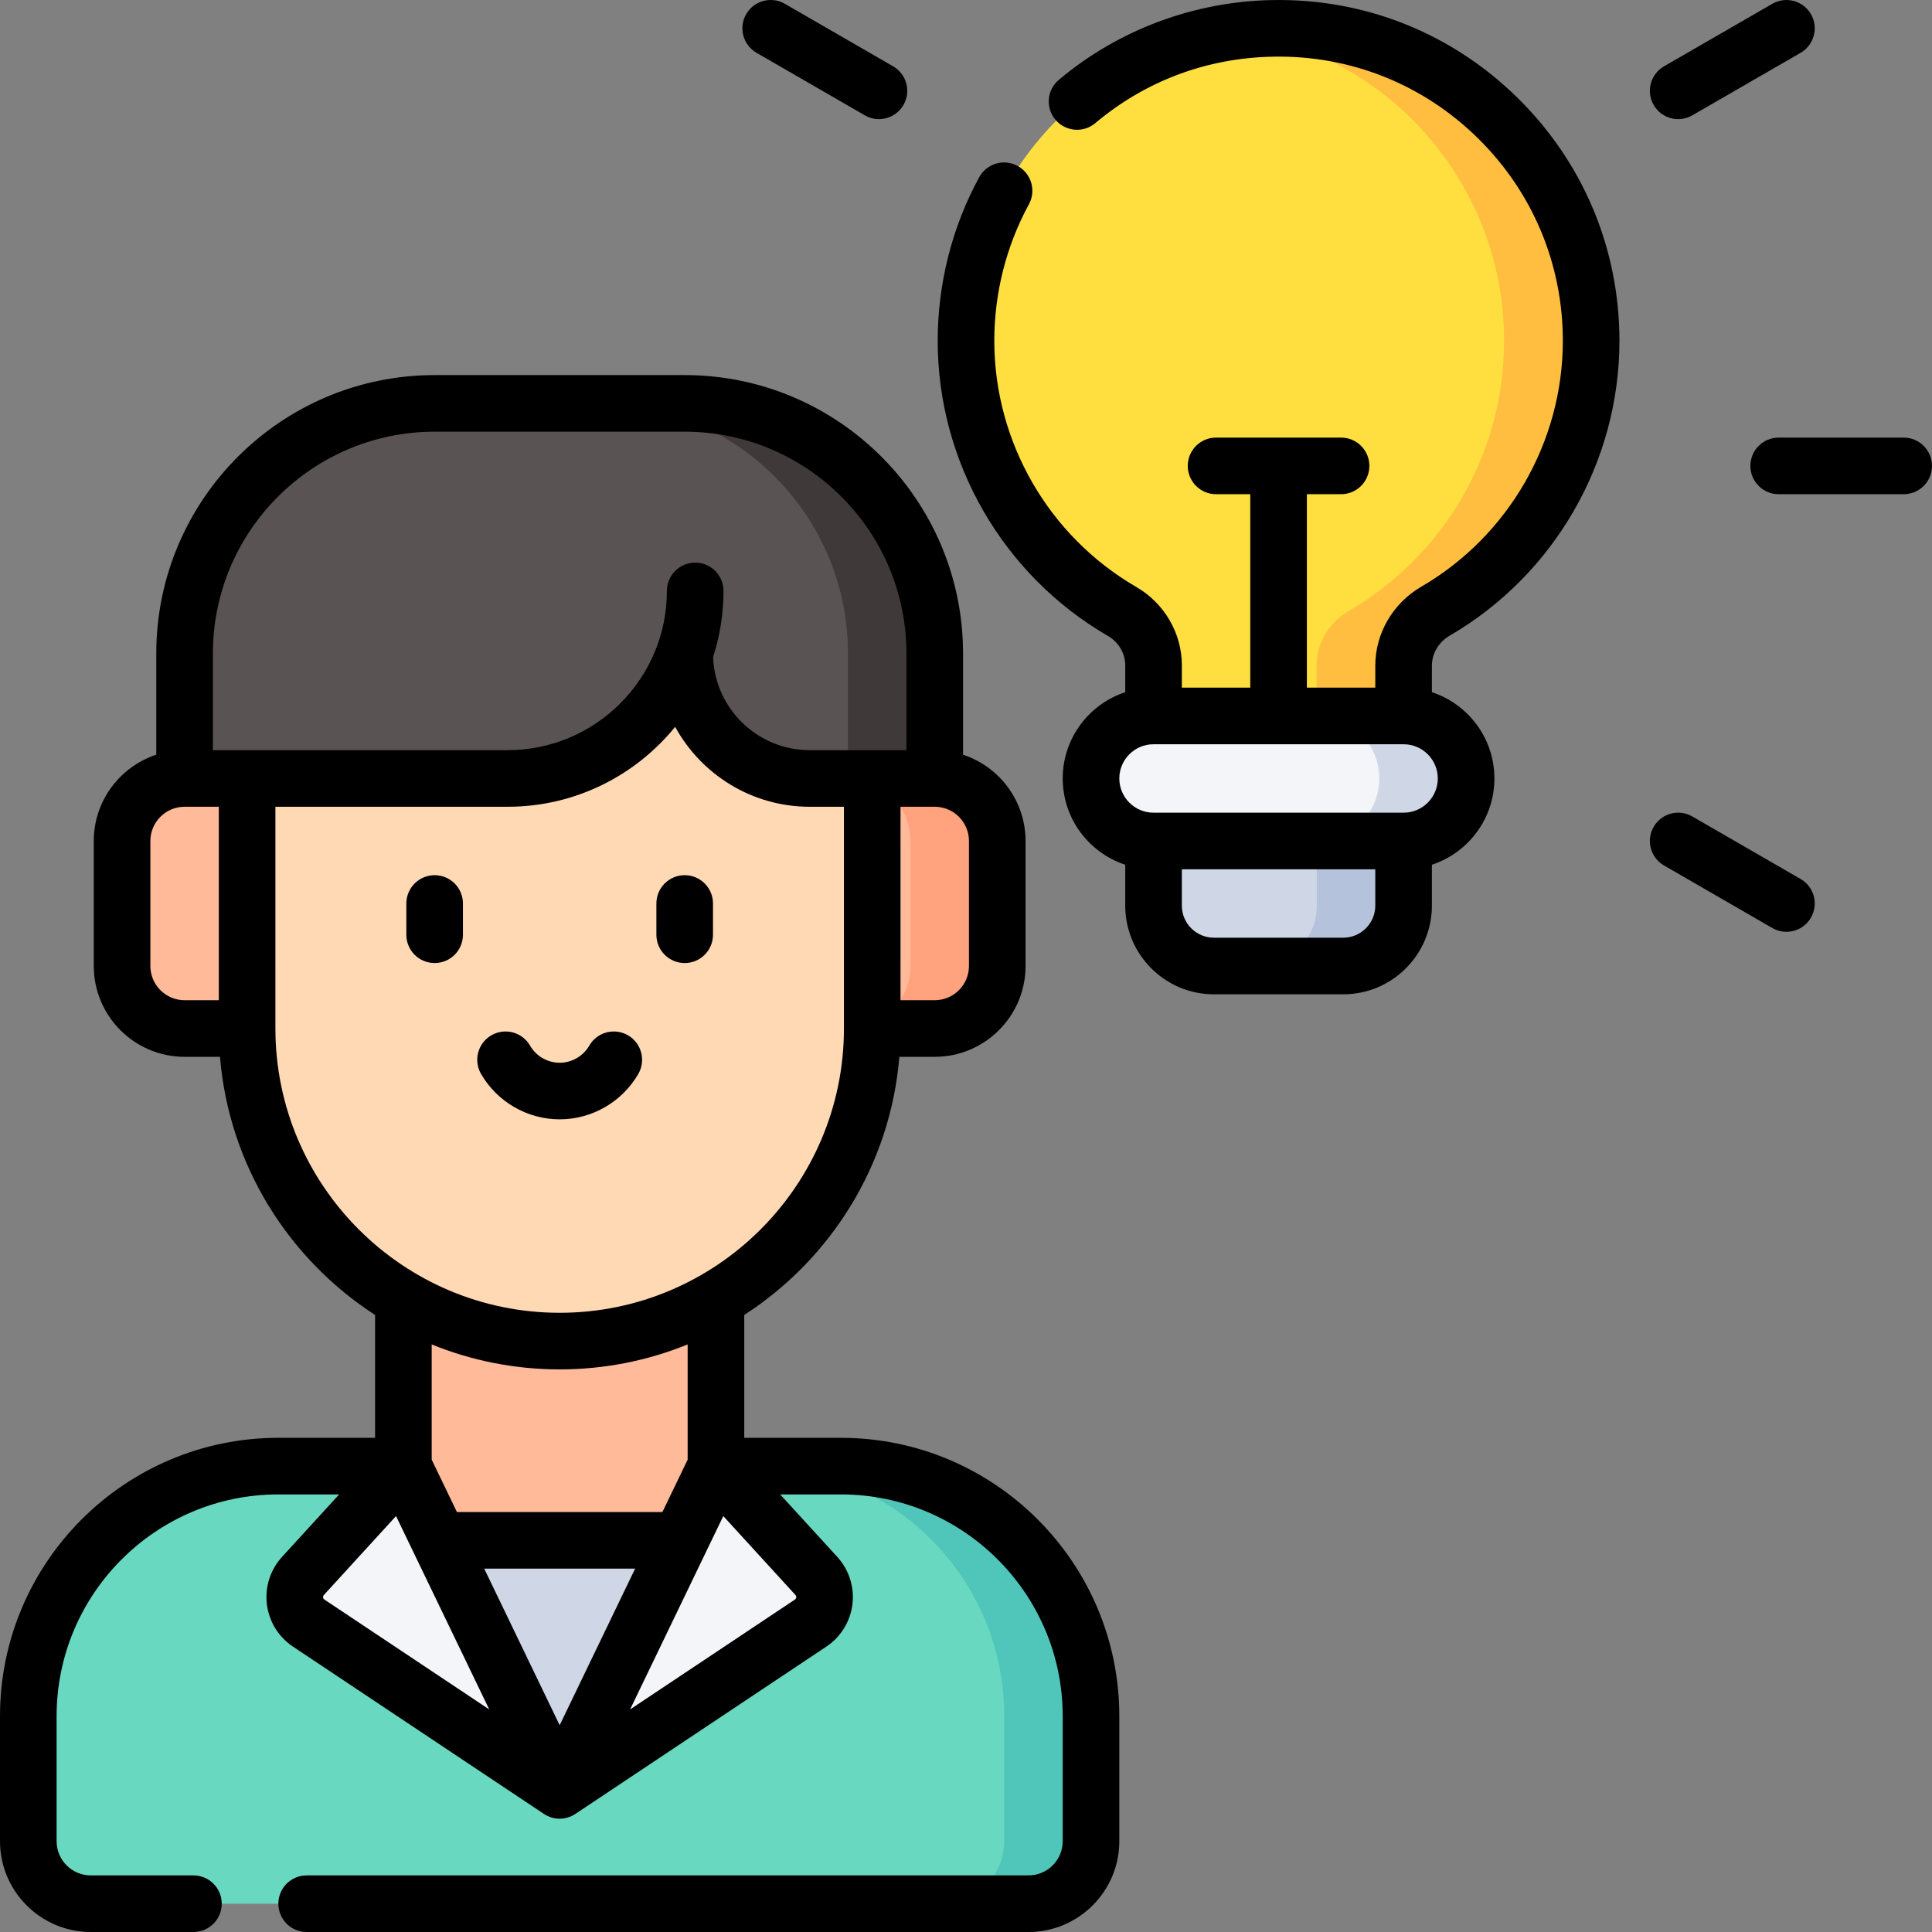 <svg id="Capa_1" enable-background="new 0 0 512.001 512.001" height="512" viewBox="0 0 512.001 512.001" width="512" xmlns="http://www.w3.org/2000/svg"><rect x="0" y="0" width="512.001" height="512.001" fill="#808080" stroke="none"/><g><g><g><path d="m106.902 388.537h-33.138c-36.596 0-66.263 29.667-66.263 66.263v33.135c0 9.15 7.417 16.567 16.567 16.567h248.498c9.15 0 16.567-7.417 16.567-16.567v-33.135c0-36.596-29.667-66.263-66.263-66.263h-33.139z" fill="#68d9c0"/><g><g><path d="m222.87 388.537h-22.986c36.59.007 66.249 29.671 66.249 66.262v33.135c0 9.149-7.417 16.567-16.567 16.567h22.999c9.15 0 16.567-7.417 16.567-16.567v-33.134c.001-36.596-29.666-66.263-66.262-66.263z" fill="#4fc6b9"/></g></g><path d="m106.9 339.753h82.833v75.246h-82.833z" fill="#fb9"/><path d="m48.918 211.251v-38.083c0-36.598 29.669-66.267 66.267-66.267h66.267c36.598 0 66.267 29.669 66.267 66.267v38.083z" fill="#595353"/><path d="m247.718 272.568c9.15 0 16.567-7.417 16.567-16.567v-33.133c0-9.15-7.417-16.567-16.567-16.567h-198.799c-9.15 0-16.567 7.417-16.567 16.567v33.133c0 9.15 7.417 16.567 16.567 16.567z" fill="#fb9"/><path d="m247.718 206.302h-16.567-6.433c9.15 0 16.567 7.417 16.567 16.567v33.133c0 9.15-7.417 16.567-16.567 16.567h6.433 16.567c9.15 0 16.567-7.417 16.567-16.567v-33.133c-.001-9.15-7.418-16.567-16.567-16.567z" fill="#ffa27d"/><path d="m65.485 167.751.001 104.82c0 45.747 37.085 82.832 82.832 82.832s82.832-37.085 82.832-82.832v-104.82z" fill="#ffd9b3"/><path d="m197.301 408.208h-97.967l48.984 66.266z" fill="#cfd7e6"/><path d="m65.484 206.302h69.049c27.449 0 49.7-22.252 49.7-49.7v-20.1h-118.748l-6.485 36.666z" fill="#595353"/><path d="m231.151 206.302h-16.567c-18.299 0-33.133-14.834-33.133-33.133v-14.092h51.549z" fill="#595353"/><path d="m224.718 206.302h23v-33.133c0-36.598-29.669-66.267-66.267-66.267h-22.998c36.597.001 66.265 29.669 66.265 66.267z" fill="#403939"/><path d="m148.318 474.474-66.517-44.344c-4.224-2.816-4.944-8.734-1.519-12.481l26.616-29.114 41.42 85.939 41.419-85.94 26.617 29.114c3.425 3.747 2.705 9.665-1.519 12.481-.001.001-66.517 44.345-66.517 44.345z" fill="#f3f5f9"/></g><path d="m421.667 90.337c0-46.247-37.899-83.642-84.334-82.82-45.319.801-81.333 37.495-81.333 82.82 0 30.629 16.632 57.362 41.351 71.692 5.115 2.965 8.349 8.344 8.349 14.257v23.216h66.267v-23.091c0-5.981 3.264-11.427 8.435-14.432 24.672-14.341 41.265-41.048 41.265-71.642z" fill="#ffdf40"/><path d="m337.333 7.517c-3.39.06-6.72.344-9.995.795 40.269 5.629 71.263 40.205 71.263 82.025 0 30.594-16.593 57.301-41.265 71.644-5.171 3.006-8.435 8.452-8.435 14.432v23.091h23.066v-23.091c0-5.981 3.264-11.427 8.435-14.432 24.672-14.342 41.265-41.049 41.265-71.644 0-46.247-37.9-83.642-84.334-82.82z" fill="#ffbe40"/><path d="m355.967 256.003h-34.267c-8.836 0-16-7.164-16-16v-33.7h66.267v33.7c0 8.837-7.164 16-16 16z" fill="#cfd7e6"/><path d="m348.967 206.303v33.7c0 8.837-7.163 16-16 16h23c8.837 0 16-7.163 16-16v-33.7z" fill="#b4c2db"/><path d="m371.967 222.87c9.15 0 16.567-7.417 16.567-16.567 0-9.149-7.417-16.567-16.567-16.567h-66.267c-9.15 0-16.567 7.417-16.567 16.567s7.417 16.567 16.567 16.567z" fill="#f3f5f9"/><path d="m371.967 189.737h-23c9.15 0 16.567 7.417 16.567 16.567s-7.417 16.567-16.567 16.567h23c9.15 0 16.567-7.417 16.567-16.567-.001-9.15-7.418-16.567-16.567-16.567z" fill="#cfd7e6"/></g><g><path d="m115.185 231.935c-4.142 0-7.5 3.357-7.5 7.5v8.283c0 4.143 3.358 7.5 7.5 7.5s7.5-3.357 7.5-7.5v-8.283c0-4.143-3.358-7.5-7.5-7.5z"/><path d="m181.451 255.218c4.142 0 7.5-3.357 7.5-7.5v-8.283c0-4.143-3.358-7.5-7.5-7.5s-7.5 3.357-7.5 7.5v8.283c0 4.143 3.358 7.5 7.5 7.5z"/><path d="m169.15 284.616c2.078-3.584.857-8.173-2.727-10.25-3.584-2.079-8.174-.858-10.25 2.727-1.625 2.804-4.635 4.545-7.855 4.545s-6.229-1.741-7.854-4.545c-2.078-3.585-6.666-4.805-10.25-2.729-3.583 2.077-4.805 6.667-2.728 10.25 4.298 7.416 12.281 12.023 20.832 12.023s16.533-4.606 20.832-12.021z"/><path d="m222.87 381.037-25.636.001v-32.558c22.924-14.824 38.737-39.741 41.104-68.412h9.38c13.27 0 24.067-10.796 24.067-24.066v-33.133c0-10.652-6.959-19.704-16.567-22.865v-26.836c0-40.675-33.091-73.767-73.767-73.767h-66.267c-40.675 0-73.767 33.092-73.767 73.767v26.836c-9.608 3.16-16.566 12.212-16.566 22.864v33.133c0 13.271 10.796 24.067 24.067 24.067h9.382c2.367 28.67 18.178 53.585 41.1 68.409v32.56l-25.636-.001c-40.673 0-73.763 33.09-73.763 73.763v33.136c0 13.271 10.796 24.066 24.066 24.066h27.2c4.142 0 7.5-3.357 7.5-7.5s-3.358-7.5-7.5-7.5h-27.2c-4.999 0-9.066-4.067-9.066-9.066v-33.136c0-32.402 26.361-58.763 58.763-58.763h16.114l-15.131 16.551c-3.111 3.402-4.576 7.979-4.02 12.556.557 4.577 3.076 8.669 6.913 11.227l66.517 44.344c1.279.852 2.724 1.261 4.153 1.261 1.462 0 2.903-.434 4.137-1.248.01-.006.02-.006.03-.013l.086-.057c.011-.007.022-.014.032-.022l66.399-44.265c3.836-2.558 6.356-6.65 6.913-11.228.557-4.577-.908-9.153-4.019-12.555l-15.131-16.551h16.112c32.402 0 58.763 26.36 58.763 58.763v33.136c0 4.999-4.067 9.066-9.066 9.066h-191.299c-4.142 0-7.5 3.357-7.5 7.5s3.358 7.5 7.5 7.5h191.299c13.27 0 24.066-10.796 24.066-24.066v-33.136c.001-40.673-33.089-73.762-73.762-73.762zm33.914-125.036c0 4.999-4.067 9.066-9.067 9.066h-9.066v-51.267h9.066c5 0 9.067 4.067 9.067 9.067zm-141.6-141.599h66.267c32.404 0 58.767 26.362 58.767 58.767v25.633h-25.633c-13.812 0-25.101-10.982-25.609-24.672 1.784-5.527 2.758-11.415 2.758-17.529 0-4.143-3.358-7.5-7.5-7.5s-7.5 3.357-7.5 7.5c0 23.27-18.931 42.2-42.2 42.2h-78.116v-25.633c0-32.404 26.363-58.766 58.766-58.766zm-75.332 141.599v-33.133c0-5 4.067-9.067 9.067-9.067h9.067l.001 51.268h-9.068c-5 0-9.067-4.068-9.067-9.068zm33.135 16.57-.001-58.77h61.548c17.896 0 33.893-8.267 44.389-21.176 6.906 12.607 20.301 21.176 35.662 21.176h9.067v58.767.003c0 41.539-33.794 75.333-75.333 75.333-41.538 0-75.332-33.794-75.332-75.333zm75.332 90.333c11.989 0 23.438-2.354 33.915-6.614v30.537l-6.69 13.881h-54.453l-6.69-13.882v-30.537c10.478 4.261 21.927 6.615 33.918 6.615zm19.996 52.804-19.997 41.492-19.998-41.492zm-82.697 7.625c-.044-.358.14-.558.2-.623l19.136-20.933 24.695 51.239-43.687-29.126c-.075-.05-.301-.2-.344-.557zm125.399 0c-.044.357-.27.508-.343.558l-43.689 29.126 24.695-51.24 19.138 20.934c.06.065.243.264.199.622z"/><path d="m337.2.016c-20.737.367-40.838 7.874-56.598 21.14-3.169 2.668-3.576 7.399-.908 10.568 2.667 3.169 7.399 3.576 10.567.908 13.325-11.216 29.648-17.308 47.205-17.618 20.402-.381 39.628 7.304 54.159 21.579 14.536 14.281 22.542 33.367 22.542 53.741 0 26.733-14.382 51.701-37.535 65.159-7.503 4.362-12.165 12.378-12.165 20.917v5.824h-18.133v-51.267h9.066c4.142 0 7.5-3.357 7.5-7.5s-3.358-7.5-7.5-7.5h-33.133c-4.142 0-7.5 3.357-7.5 7.5s3.358 7.5 7.5 7.5h9.067v51.267h-18.134v-5.949c0-8.474-4.631-16.423-12.087-20.746-23.2-13.449-37.612-38.435-37.613-65.204 0-12.679 3.171-25.192 9.17-36.189 1.984-3.637.644-8.192-2.992-10.176-3.638-1.984-8.192-.645-10.176 2.992-7.198 13.195-11.002 28.193-11.002 43.373.001 32.101 17.278 62.058 45.089 78.181 2.844 1.65 4.611 4.626 4.611 7.77v7.152c-9.608 3.16-16.567 12.212-16.567 22.863 0 10.652 6.959 19.704 16.567 22.865v10.836c0 12.958 10.542 23.5 23.5 23.5h34.267c12.958 0 23.5-10.542 23.5-23.5v-10.836c9.608-3.16 16.566-12.212 16.566-22.865 0-10.652-6.958-19.704-16.566-22.863v-7.027c0-3.216 1.803-6.262 4.704-7.948 27.755-16.134 44.996-46.07 44.996-78.128 0-24.432-9.599-47.317-27.029-64.441-17.426-17.121-40.486-26.329-64.938-25.878zm27.267 239.985c0 4.687-3.813 8.5-8.5 8.5h-34.267c-4.687 0-8.5-3.813-8.5-8.5v-9.633h51.267zm7.5-24.632h-66.267c-4.999 0-9.067-4.067-9.067-9.067 0-4.999 4.067-9.066 9.067-9.066h66.267c4.999 0 9.066 4.067 9.066 9.066s-4.067 9.067-9.066 9.067z"/><path d="m477.177 232.94-28.694-16.566c-3.587-2.071-8.174-.843-10.245 2.745-2.071 3.587-.842 8.174 2.745 10.245l28.694 16.566c1.181.682 2.471 1.006 3.743 1.006 2.592 0 5.113-1.345 6.502-3.751 2.071-3.587.842-8.174-2.745-10.245z"/><path d="m504.5 115.968h-33.133c-4.142 0-7.5 3.357-7.5 7.5s3.358 7.5 7.5 7.5h33.133c4.142 0 7.5-3.357 7.5-7.5 0-4.142-3.358-7.5-7.5-7.5z"/><path d="m444.74 31.569c1.272 0 2.562-.324 3.743-1.006l28.694-16.566c3.587-2.071 4.816-6.658 2.745-10.245-2.071-3.588-6.658-4.815-10.245-2.745l-28.694 16.566c-3.587 2.071-4.816 6.658-2.745 10.245 1.389 2.406 3.91 3.751 6.502 3.751z"/><path d="m200.49 13.997 28.694 16.566c1.181.682 2.471 1.006 3.743 1.006 2.592 0 5.113-1.345 6.502-3.751 2.071-3.587.842-8.174-2.745-10.245l-28.694-16.567c-3.587-2.071-8.174-.843-10.245 2.745-2.071 3.587-.842 8.174 2.745 10.246z"/></g></g></svg>